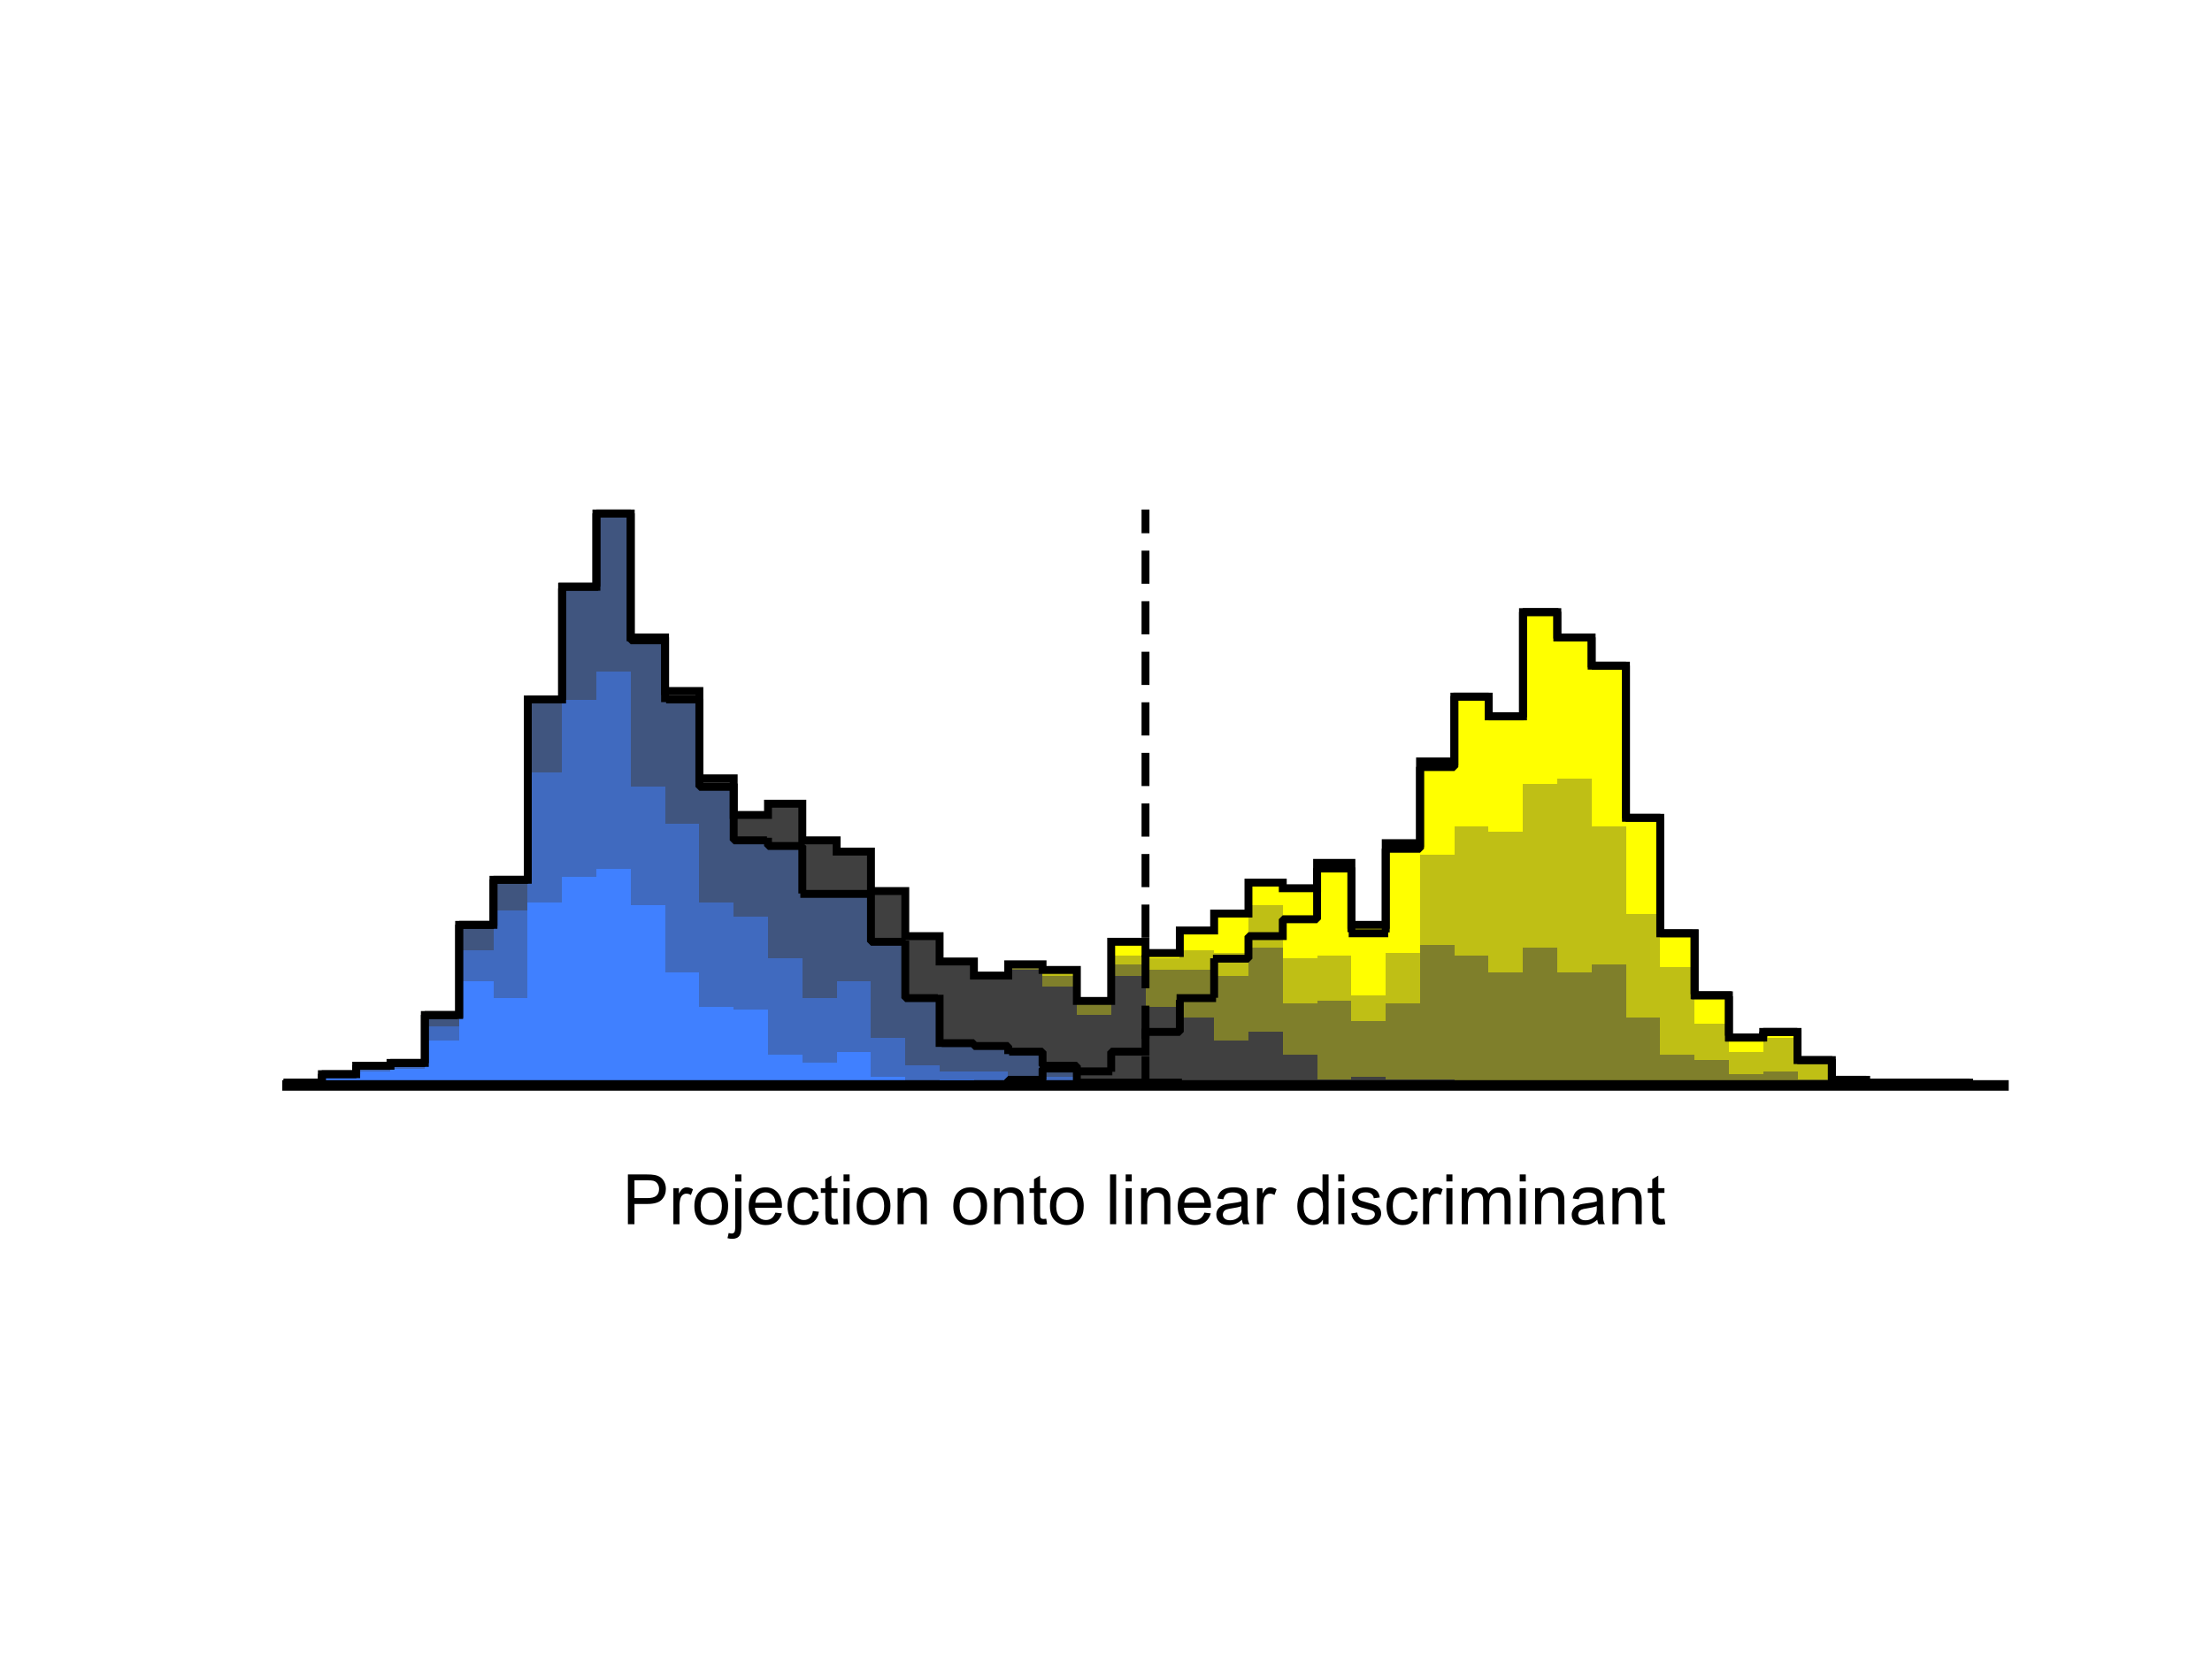 <?xml version="1.0"?>
<!DOCTYPE svg PUBLIC '-//W3C//DTD SVG 1.0//EN'
          'http://www.w3.org/TR/2001/REC-SVG-20010904/DTD/svg10.dtd'>
<svg xmlns:xlink="http://www.w3.org/1999/xlink" style="fill-opacity:1; color-rendering:auto; color-interpolation:auto; text-rendering:auto; stroke:black; stroke-linecap:square; stroke-miterlimit:10; shape-rendering:auto; stroke-opacity:1; fill:black; stroke-dasharray:none; font-weight:normal; stroke-width:1; font-family:'Dialog'; font-style:normal; stroke-linejoin:miter; font-size:12px; stroke-dashoffset:0; image-rendering:auto;" width="700" height="525" xmlns="http://www.w3.org/2000/svg"
><rect width="100%" height="100%" fill="#333333" stroke="none"/><!--Generated by the Batik Graphics2D SVG Generator--><defs id="genericDefs"
  /><g
  ><defs id="defs1"
    ><clipPath clipPathUnits="userSpaceOnUse" id="clipPath1"
      ><path d="M0 0 L700 0 L700 525 L0 525 L0 0 Z"
      /></clipPath
    ></defs
    ><g style="fill:white; stroke:white;"
    ><rect x="0" y="0" width="700" style="clip-path:url(#clipPath1); stroke:none;" height="525"
    /></g
    ><g style="fill:white; text-rendering:optimizeSpeed; color-rendering:optimizeSpeed; image-rendering:optimizeSpeed; shape-rendering:crispEdges; stroke:white; color-interpolation:sRGB;"
    ><rect x="0" width="700" height="525" y="0" style="stroke:none;"
      /><path d="M101.86 343.5 L101.86 342.608 L91 342.608 L91 343.5 ZM112.72 343.5 L112.72 339.933 L101.86 339.933 L101.86 343.5 ZM123.58 343.5 L123.58 337.259 L112.72 337.259 L112.72 343.5 ZM134.44 343.5 L134.44 336.367 L123.58 336.367 L123.58 343.5 ZM145.3 343.5 L145.3 321.209 L134.44 321.209 L134.44 343.5 ZM156.16 343.5 L156.16 292.677 L145.3 292.677 L145.3 343.5 ZM167.02 343.5 L167.02 278.411 L156.16 278.411 L156.16 343.5 ZM177.88 343.5 L177.88 221.347 L167.02 221.347 L167.02 343.5 ZM188.74 343.5 L188.74 185.682 L177.88 185.682 L177.88 343.5 ZM199.6 343.5 L199.6 162.5 L188.74 162.5 L188.74 343.5 ZM210.46 343.5 L210.46 201.732 L199.6 201.732 L199.6 343.5 ZM221.32 343.5 L221.32 218.672 L210.46 218.672 L210.46 343.5 ZM232.18 343.5 L232.18 246.313 L221.32 246.313 L221.32 343.5 ZM243.04 343.5 L243.04 257.904 L232.18 257.904 L232.18 343.5 ZM253.9 343.5 L253.9 254.337 L243.04 254.337 L243.04 343.5 ZM264.76 343.5 L264.76 265.929 L253.9 265.929 L253.9 343.5 ZM275.62 343.5 L275.62 269.495 L264.76 269.495 L264.76 343.5 ZM286.48 343.5 L286.48 281.978 L275.62 281.978 L275.62 343.5 ZM297.34 343.5 L297.34 296.244 L286.48 296.244 L286.48 343.5 ZM308.2 343.5 L308.2 304.269 L297.34 304.269 L297.34 343.5 ZM319.06 343.5 L319.06 308.727 L308.2 308.727 L308.2 343.5 ZM329.92 343.5 L329.92 305.16 L319.06 305.16 L319.06 343.5 ZM340.78 343.5 L340.78 306.943 L329.92 306.943 L329.92 343.5 ZM351.64 343.5 L351.64 316.751 L340.78 316.751 L340.78 343.5 ZM362.5 343.5 L362.5 298.027 L351.64 298.027 L351.64 343.5 ZM373.36 343.5 L373.36 301.594 L362.5 301.594 L362.5 343.5 ZM384.22 343.5 L384.22 294.461 L373.36 294.461 L373.36 343.5 ZM395.08 343.5 L395.08 289.111 L384.22 289.111 L384.22 343.5 ZM405.94 343.5 L405.94 279.303 L395.08 279.303 L395.08 343.5 ZM416.8 343.5 L416.8 281.086 L405.94 281.086 L405.94 343.5 ZM427.66 343.5 L427.66 273.062 L416.8 273.062 L416.8 343.5 ZM438.52 343.5 L438.52 292.677 L427.66 292.677 L427.66 343.5 ZM449.38 343.5 L449.38 266.82 L438.52 266.82 L438.52 343.5 ZM460.24 343.5 L460.24 240.963 L449.38 240.963 L449.38 343.5 ZM471.1 343.5 L471.1 220.456 L460.24 220.456 L460.24 343.5 ZM481.96 343.5 L481.96 226.697 L471.1 226.697 L471.1 343.5 ZM492.82 343.5 L492.82 193.707 L481.96 193.707 L481.96 343.5 ZM503.68 343.5 L503.68 201.732 L492.82 201.732 L492.82 343.5 ZM514.54 343.5 L514.54 210.648 L503.68 210.648 L503.68 343.5 ZM525.4 343.5 L525.4 258.796 L514.54 258.796 L514.54 343.5 ZM536.26 343.5 L536.26 295.352 L525.4 295.352 L525.4 343.5 ZM547.12 343.5 L547.12 314.968 L536.26 314.968 L536.26 343.5 ZM557.98 343.5 L557.98 328.342 L547.12 328.342 L547.12 343.5 ZM568.84 343.5 L568.84 326.559 L557.98 326.559 L557.98 343.5 ZM579.7 343.5 L579.7 335.475 L568.84 335.475 L568.84 343.5 ZM590.56 343.5 L590.56 341.717 L579.7 341.717 L579.7 343.5 ZM601.42 342.608 L590.56 342.608 L590.56 343.5 L601.42 343.5 L612.28 343.5 L623.14 343.5 L623.14 342.608 L612.28 342.608 Z" style="fill:yellow; stroke:none;"
      /><path d="M101.86 343.5 L101.86 342.608 L91 342.608 L91 343.5 ZM112.72 343.5 L112.72 339.933 L101.86 339.933 L101.86 343.5 ZM123.58 343.5 L123.58 337.259 L112.72 337.259 L112.72 343.5 ZM134.44 343.5 L134.44 336.367 L123.58 336.367 L123.58 343.5 ZM145.3 343.5 L145.3 321.209 L134.44 321.209 L134.44 343.5 ZM156.16 343.5 L156.16 292.677 L145.3 292.677 L145.3 343.5 ZM167.02 343.5 L167.02 278.411 L156.16 278.411 L156.16 343.5 ZM177.88 343.5 L177.88 221.347 L167.02 221.347 L167.02 343.5 ZM188.74 343.5 L188.74 185.682 L177.88 185.682 L177.88 343.5 ZM199.6 343.5 L199.6 162.5 L188.74 162.5 L188.74 343.5 ZM210.46 343.5 L210.46 201.732 L199.6 201.732 L199.6 343.5 ZM221.32 343.5 L221.32 218.672 L210.46 218.672 L210.46 343.5 ZM232.18 343.5 L232.18 246.313 L221.32 246.313 L221.32 343.5 ZM243.04 343.5 L243.04 257.904 L232.18 257.904 L232.18 343.5 ZM253.9 343.5 L253.9 254.337 L243.04 254.337 L243.04 343.5 ZM264.76 343.5 L264.76 265.929 L253.9 265.929 L253.9 343.5 ZM275.62 343.5 L275.62 269.495 L264.76 269.495 L264.76 343.5 ZM286.48 343.5 L286.48 281.978 L275.62 281.978 L275.62 343.5 ZM297.34 343.5 L297.34 296.244 L286.48 296.244 L286.48 343.5 ZM308.2 343.5 L308.2 304.269 L297.34 304.269 L297.34 343.5 ZM319.06 343.5 L319.06 308.727 L308.2 308.727 L308.2 343.5 ZM329.92 343.5 L329.92 305.16 L319.06 305.16 L319.06 343.5 ZM340.78 343.5 L340.78 307.835 L329.92 307.835 L329.92 343.5 ZM351.64 343.5 L351.64 316.751 L340.78 316.751 L340.78 343.5 ZM362.5 343.5 L362.5 302.485 L351.64 302.485 L351.64 343.5 ZM373.36 343.5 L373.36 303.377 L362.5 303.377 L362.5 343.5 ZM384.22 343.5 L384.22 300.702 L373.36 300.702 L373.36 343.5 ZM395.08 343.5 L395.08 301.594 L384.22 301.594 L384.22 343.5 ZM405.94 343.5 L405.94 286.436 L395.08 286.436 L395.08 343.5 ZM416.8 343.5 L416.8 303.377 L405.94 303.377 L405.94 343.5 ZM427.66 343.5 L427.66 302.485 L416.8 302.485 L416.8 343.5 ZM438.52 343.5 L438.52 314.968 L427.66 314.968 L427.66 343.5 ZM449.38 343.5 L449.38 301.594 L438.52 301.594 L438.52 343.5 ZM460.24 343.5 L460.24 270.387 L449.38 270.387 L449.38 343.5 ZM471.1 343.5 L471.1 261.47 L460.24 261.47 L460.24 343.5 ZM481.96 343.5 L481.96 263.254 L471.1 263.254 L471.1 343.5 ZM492.82 343.5 L492.82 248.096 L481.96 248.096 L481.96 343.5 ZM503.68 343.5 L503.68 246.313 L492.82 246.313 L492.82 343.5 ZM514.54 343.5 L514.54 261.47 L503.68 261.47 L503.68 343.5 ZM525.4 343.5 L525.4 289.111 L514.54 289.111 L514.54 343.5 ZM536.26 343.5 L536.26 306.052 L525.4 306.052 L525.4 343.5 ZM547.12 343.5 L547.12 323.884 L536.26 323.884 L536.26 343.5 ZM557.98 343.5 L557.98 332.8 L547.12 332.8 L547.12 343.5 ZM568.84 343.5 L568.84 328.342 L557.98 328.342 L557.98 343.5 ZM579.7 343.5 L579.7 336.367 L568.84 336.367 L568.84 343.5 ZM590.56 343.5 L590.56 341.717 L579.7 341.717 L579.7 343.5 ZM601.42 342.608 L590.56 342.608 L590.56 343.5 L601.42 343.5 L612.28 343.5 L612.28 342.608 Z" style="fill:rgb(191,191,21); stroke:none;"
      /><path d="M101.86 343.5 L101.86 342.608 L91 342.608 L91 343.5 ZM112.72 343.5 L112.72 339.933 L101.86 339.933 L101.86 343.5 ZM123.58 343.5 L123.58 337.259 L112.72 337.259 L112.72 343.5 ZM134.44 343.5 L134.44 336.367 L123.58 336.367 L123.58 343.5 ZM145.3 343.5 L145.3 321.209 L134.44 321.209 L134.44 343.5 ZM156.16 343.5 L156.16 292.677 L145.3 292.677 L145.3 343.5 ZM167.02 343.5 L167.02 278.411 L156.16 278.411 L156.16 343.5 ZM177.88 343.5 L177.88 221.347 L167.02 221.347 L167.02 343.5 ZM188.74 343.5 L188.74 185.682 L177.88 185.682 L177.88 343.5 ZM199.6 343.5 L199.6 162.5 L188.74 162.5 L188.74 343.5 ZM210.46 343.5 L210.46 201.732 L199.6 201.732 L199.6 343.5 ZM221.32 343.5 L221.32 218.672 L210.46 218.672 L210.46 343.5 ZM232.18 343.5 L232.18 246.313 L221.32 246.313 L221.32 343.5 ZM243.04 343.5 L243.04 257.904 L232.18 257.904 L232.18 343.5 ZM253.9 343.5 L253.9 254.337 L243.04 254.337 L243.04 343.5 ZM264.76 343.5 L264.76 265.929 L253.9 265.929 L253.9 343.5 ZM275.62 343.5 L275.62 269.495 L264.76 269.495 L264.76 343.5 ZM286.48 343.5 L286.48 281.978 L275.62 281.978 L275.62 343.5 ZM297.34 343.5 L297.34 296.244 L286.48 296.244 L286.48 343.5 ZM308.2 343.5 L308.2 304.269 L297.34 304.269 L297.34 343.5 ZM319.06 343.5 L319.06 308.727 L308.2 308.727 L308.2 343.5 ZM329.92 343.5 L329.92 305.16 L319.06 305.16 L319.06 343.5 ZM340.78 343.5 L340.78 308.727 L329.92 308.727 L329.92 343.5 ZM351.64 343.5 L351.64 317.643 L340.78 317.643 L340.78 343.5 ZM362.5 343.5 L362.5 305.16 L351.64 305.16 L351.64 343.5 ZM373.36 306.943 L362.5 306.943 L362.5 343.5 L373.36 343.5 L384.22 343.5 L384.22 306.943 ZM395.08 343.5 L395.08 308.727 L384.22 308.727 L384.22 343.5 ZM405.94 343.5 L405.94 299.81 L395.08 299.81 L395.08 343.5 ZM416.8 343.5 L416.8 317.643 L405.94 317.643 L405.94 343.5 ZM427.66 343.5 L427.66 316.751 L416.8 316.751 L416.8 343.5 ZM438.52 343.5 L438.52 322.993 L427.66 322.993 L427.66 343.5 ZM449.38 343.5 L449.38 317.643 L438.52 317.643 L438.52 343.5 ZM460.24 343.5 L460.24 298.919 L449.38 298.919 L449.38 343.5 ZM471.1 343.5 L471.1 302.485 L460.24 302.485 L460.24 343.5 ZM481.96 343.5 L481.96 307.835 L471.1 307.835 L471.1 343.5 ZM492.82 343.5 L492.82 299.81 L481.96 299.81 L481.96 343.5 ZM503.68 343.5 L503.68 307.835 L492.82 307.835 L492.82 343.5 ZM514.54 343.5 L514.54 305.16 L503.68 305.16 L503.68 343.5 ZM525.4 343.5 L525.4 322.101 L514.54 322.101 L514.54 343.5 ZM536.26 343.5 L536.26 333.692 L525.4 333.692 L525.4 343.5 ZM547.12 343.5 L547.12 335.475 L536.26 335.475 L536.26 343.5 ZM557.98 343.5 L557.98 339.933 L547.12 339.933 L547.12 343.5 ZM568.84 343.5 L568.84 339.042 L557.98 339.042 L557.98 343.5 ZM579.7 343.5 L579.7 341.717 L568.84 341.717 L568.84 343.5 ZM601.42 343.5 L601.42 342.608 L590.56 342.608 L590.56 343.5 Z" style="fill:rgb(127,127,43); stroke:none;"
      /><path d="M101.86 343.5 L101.86 342.608 L91 342.608 L91 343.5 ZM112.72 343.5 L112.72 339.933 L101.86 339.933 L101.86 343.5 ZM123.58 343.5 L123.58 337.259 L112.72 337.259 L112.72 343.5 ZM134.44 343.5 L134.44 336.367 L123.58 336.367 L123.58 343.5 ZM145.3 343.5 L145.3 321.209 L134.44 321.209 L134.44 343.5 ZM156.16 343.5 L156.16 292.677 L145.3 292.677 L145.3 343.5 ZM167.02 343.5 L167.02 278.411 L156.16 278.411 L156.16 343.5 ZM177.88 343.5 L177.88 221.347 L167.02 221.347 L167.02 343.5 ZM188.74 343.5 L188.74 185.682 L177.88 185.682 L177.88 343.5 ZM199.6 343.5 L199.6 162.5 L188.74 162.5 L188.74 343.5 ZM210.46 343.5 L210.46 201.732 L199.6 201.732 L199.6 343.5 ZM221.32 343.5 L221.32 218.672 L210.46 218.672 L210.46 343.5 ZM232.18 343.5 L232.18 246.313 L221.32 246.313 L221.32 343.5 ZM243.04 343.5 L243.04 257.904 L232.18 257.904 L232.18 343.5 ZM253.9 343.5 L253.9 254.337 L243.04 254.337 L243.04 343.5 ZM264.76 343.5 L264.76 265.929 L253.9 265.929 L253.9 343.5 ZM275.62 343.5 L275.62 269.495 L264.76 269.495 L264.76 343.5 ZM286.48 343.5 L286.48 281.978 L275.62 281.978 L275.62 343.5 ZM297.34 343.5 L297.34 296.244 L286.48 296.244 L286.48 343.5 ZM308.2 343.5 L308.2 304.269 L297.34 304.269 L297.34 343.5 ZM319.06 343.5 L319.06 308.727 L308.2 308.727 L308.2 343.5 ZM329.92 343.5 L329.92 306.943 L319.06 306.943 L319.06 343.5 ZM340.78 343.5 L340.78 312.293 L329.92 312.293 L329.92 343.5 ZM351.64 343.5 L351.64 321.209 L340.78 321.209 L340.78 343.5 ZM362.5 343.5 L362.5 308.727 L351.64 308.727 L351.64 343.5 ZM373.36 343.5 L373.36 318.534 L362.5 318.534 L362.5 343.5 ZM384.22 343.5 L384.22 322.101 L373.36 322.101 L373.36 343.5 ZM395.08 343.5 L395.08 329.234 L384.22 329.234 L384.22 343.5 ZM405.94 343.5 L405.94 326.559 L395.08 326.559 L395.08 343.5 ZM416.8 343.5 L416.8 333.692 L405.94 333.692 L405.94 343.5 ZM427.66 343.5 L427.66 341.717 L416.8 341.717 L416.8 343.5 ZM438.52 343.5 L438.52 340.825 L427.66 340.825 L427.66 343.5 ZM449.38 341.717 L438.52 341.717 L438.52 343.5 L449.38 343.5 L460.24 343.5 L460.24 341.717 Z" style="fill:rgb(64,64,64); stroke:none;"
      /><path d="M101.86 343.5 L101.86 342.608 L91 342.608 L91 343.5 ZM112.72 343.5 L112.72 339.933 L101.86 339.933 L101.86 343.5 ZM123.58 343.5 L123.58 337.259 L112.72 337.259 L112.72 343.5 ZM134.44 343.5 L134.44 336.367 L123.58 336.367 L123.58 343.5 ZM145.3 343.5 L145.3 321.209 L134.44 321.209 L134.44 343.5 ZM156.16 343.5 L156.16 292.677 L145.3 292.677 L145.3 343.5 ZM167.02 343.5 L167.02 278.411 L156.16 278.411 L156.16 343.5 ZM177.88 343.5 L177.88 221.347 L167.02 221.347 L167.02 343.5 ZM188.74 343.5 L188.74 185.682 L177.88 185.682 L177.88 343.5 ZM199.6 343.5 L199.6 162.5 L188.74 162.5 L188.74 343.5 ZM210.46 343.5 L210.46 202.623 L199.6 202.623 L199.6 343.5 ZM221.32 343.5 L221.32 221.347 L210.46 221.347 L210.46 343.5 ZM232.18 343.5 L232.18 248.988 L221.32 248.988 L221.32 343.5 ZM243.04 343.5 L243.04 265.929 L232.18 265.929 L232.18 343.5 ZM253.9 343.5 L253.9 267.712 L243.04 267.712 L243.04 343.5 ZM264.76 282.869 L253.9 282.869 L253.9 343.5 L264.76 343.5 L275.62 343.5 L275.62 282.869 ZM286.48 343.5 L286.48 298.027 L275.62 298.027 L275.62 343.5 ZM297.34 343.5 L297.34 315.86 L286.48 315.86 L286.48 343.5 ZM308.2 343.5 L308.2 330.126 L297.34 330.126 L297.34 343.5 ZM319.06 343.5 L319.06 331.017 L308.2 331.017 L308.2 343.5 ZM329.92 343.5 L329.92 332.8 L319.06 332.8 L319.06 343.5 ZM340.78 343.5 L340.78 337.259 L329.92 337.259 L329.92 343.5 ZM351.64 342.608 L340.78 342.608 L340.78 343.5 L351.64 343.5 L362.5 343.5 L373.36 343.5 L373.36 342.608 L362.5 342.608 Z" style="fill:rgb(64,85,127); stroke:none;"
      /><path d="M101.86 343.5 L101.86 342.608 L91 342.608 L91 343.5 ZM112.72 343.5 L112.72 339.933 L101.86 339.933 L101.86 343.5 ZM123.58 337.259 L112.72 337.259 L112.72 343.5 L123.58 343.5 L134.44 343.5 L134.44 337.259 ZM145.3 343.5 L145.3 324.776 L134.44 324.776 L134.44 343.5 ZM156.16 343.5 L156.16 300.702 L145.3 300.702 L145.3 343.5 ZM167.02 343.5 L167.02 288.219 L156.16 288.219 L156.16 343.5 ZM177.88 343.5 L177.88 244.53 L167.02 244.53 L167.02 343.5 ZM188.74 343.5 L188.74 221.347 L177.88 221.347 L177.88 343.5 ZM199.6 343.5 L199.6 212.431 L188.74 212.431 L188.74 343.5 ZM210.46 343.5 L210.46 248.988 L199.6 248.988 L199.6 343.5 ZM221.32 343.5 L221.32 260.579 L210.46 260.579 L210.46 343.5 ZM232.18 343.5 L232.18 285.544 L221.32 285.544 L221.32 343.5 ZM243.04 343.5 L243.04 290.002 L232.18 290.002 L232.18 343.5 ZM253.9 343.5 L253.9 303.377 L243.04 303.377 L243.04 343.5 ZM264.76 343.5 L264.76 315.86 L253.9 315.86 L253.9 343.5 ZM275.62 343.5 L275.62 310.51 L264.76 310.51 L264.76 343.5 ZM286.48 343.5 L286.48 328.342 L275.62 328.342 L275.62 343.5 ZM297.34 343.5 L297.34 337.259 L286.48 337.259 L286.48 343.5 ZM308.2 339.042 L297.34 339.042 L297.34 343.5 L308.2 343.5 L319.06 343.5 L319.06 339.042 ZM329.92 343.5 L329.92 341.717 L319.06 341.717 L319.06 343.5 ZM340.78 343.5 L340.78 340.825 L329.92 340.825 L329.92 343.5 ZM351.64 343.5 L351.64 342.608 L340.78 342.608 L340.78 343.5 Z" style="fill:rgb(64,106,191); stroke:none;"
      /><path d="M101.86 343.5 L101.86 342.608 L91 342.608 L91 343.5 ZM112.72 343.5 L112.72 340.825 L101.86 340.825 L101.86 343.5 ZM123.58 343.5 L123.58 339.042 L112.72 339.042 L112.72 343.5 ZM134.44 343.5 L134.44 338.15 L123.58 338.15 L123.58 343.5 ZM145.3 343.5 L145.3 329.234 L134.44 329.234 L134.44 343.5 ZM156.16 343.5 L156.16 310.51 L145.3 310.51 L145.3 343.5 ZM167.02 343.5 L167.02 315.86 L156.16 315.86 L156.16 343.5 ZM177.88 343.5 L177.88 285.544 L167.02 285.544 L167.02 343.5 ZM188.74 343.5 L188.74 277.52 L177.88 277.52 L177.88 343.5 ZM199.6 343.5 L199.6 274.845 L188.74 274.845 L188.74 343.5 ZM210.46 343.5 L210.46 286.436 L199.6 286.436 L199.6 343.5 ZM221.32 343.5 L221.32 307.835 L210.46 307.835 L210.46 343.5 ZM232.18 343.5 L232.18 318.534 L221.32 318.534 L221.32 343.5 ZM243.04 343.5 L243.04 319.426 L232.18 319.426 L232.18 343.5 ZM253.9 343.5 L253.9 333.692 L243.04 333.692 L243.04 343.5 ZM264.76 343.5 L264.76 336.367 L253.9 336.367 L253.9 343.5 ZM275.62 343.5 L275.62 332.8 L264.76 332.8 L264.76 343.5 ZM286.48 343.5 L286.48 340.825 L275.62 340.825 L275.62 343.5 ZM308.2 343.5 L308.2 341.717 L297.34 341.717 L297.34 343.5 Z" style="fill:rgb(64,128,255); stroke:none;"
    /></g
    ><g style="text-rendering:geometricPrecision; stroke-width:2.5; color-interpolation:linearRGB; color-rendering:optimizeQuality; stroke-linecap:butt; image-rendering:optimizeQuality;"
    ><path d="M91 342.608 L101.86 342.608 L101.86 339.933 L112.72 339.933 L112.72 337.259 L123.58 337.259 L123.58 336.367 L134.44 336.367 L134.44 321.209 L145.3 321.209 L145.3 292.677 L156.16 292.677 L156.16 278.411 L167.02 278.411 L167.02 221.347 L177.88 221.347 L177.88 185.682 L188.74 185.682 L188.74 162.5 L199.6 162.5 L199.6 201.732 L210.46 201.732 L210.46 218.672 L221.32 218.672 L221.32 246.313 L232.18 246.313 L232.18 257.904 L243.04 257.904 L243.04 254.337 L253.9 254.337 L253.9 265.929 L264.76 265.929 L264.76 269.495 L275.62 269.495 L275.62 281.978 L286.48 281.978 L286.48 296.244 L297.34 296.244 L297.34 304.269 L308.2 304.269 L308.2 308.727 L319.06 308.727 L319.06 305.16 L329.92 305.16 L329.92 306.943 L340.78 306.943 L340.78 316.751 L351.64 316.751 L351.64 298.027 L362.5 298.027 L362.5 301.594 L373.36 301.594 L373.36 294.461 L384.22 294.461 L384.22 289.111 L395.08 289.111 L395.08 279.303 L405.94 279.303 L405.94 281.086 L416.8 281.086 L416.8 273.062 L427.66 273.062 L427.66 292.677 L438.52 292.677 L438.52 266.82 L449.38 266.82 L449.38 240.963 L460.24 240.963 L460.24 220.456 L471.1 220.456 L471.1 226.697 L481.96 226.697 L481.96 193.707 L492.82 193.707 L492.82 201.732 L503.68 201.732 L503.68 210.648 L514.54 210.648 L514.54 258.796 L525.4 258.796 L525.4 295.352 L536.26 295.352 L536.26 314.968 L547.12 314.968 L547.12 328.342 L557.98 328.342 L557.98 326.559 L568.84 326.559 L568.84 335.475 L579.7 335.475 L579.7 341.717 L590.56 341.717 L590.56 342.608 L601.42 342.608 L601.42 342.608 L612.28 342.608 L612.28 342.608 L623.14 342.608 L623.14 343.5 L634 343.5 L634 343.5" style="fill:none; fill-rule:evenodd;"
      /><path style="fill:none; stroke-miterlimit:1; stroke-dasharray:2,2; fill-rule:evenodd; stroke-linejoin:bevel;" d="M91 342.608 L101.86 342.608 L101.86 339.933 L112.72 339.933 L112.72 337.259 L123.58 337.259 L123.58 336.367 L134.44 336.367 L134.44 321.209 L145.3 321.209 L145.3 292.677 L156.16 292.677 L156.16 278.411 L167.02 278.411 L167.02 221.347 L177.88 221.347 L177.88 185.682 L188.74 185.682 L188.74 162.5 L199.6 162.5 L199.6 202.623 L210.46 202.623 L210.46 221.347 L221.32 221.347 L221.32 248.988 L232.18 248.988 L232.18 265.929 L243.04 265.929 L243.04 267.712 L253.9 267.712 L253.9 282.869 L264.76 282.869 L264.76 282.869 L275.62 282.869 L275.62 298.027 L286.48 298.027 L286.48 315.86 L297.34 315.86 L297.34 330.126 L308.2 330.126 L308.2 331.017 L319.06 331.017 L319.06 332.8 L329.92 332.8 L329.92 337.259 L340.78 337.259 L340.78 342.608 L351.64 342.608 L351.64 342.608 L362.5 342.608 L362.5 342.608 L373.36 342.608 L373.36 343.5 L384.22 343.5 L384.22 343.5 L395.08 343.5 L395.08 343.5 L405.94 343.5 L405.94 343.5 L416.8 343.5 L416.8 343.5 L427.66 343.5 L427.66 343.5 L438.52 343.5 L438.52 343.5 L449.38 343.5 L449.38 343.5 L460.24 343.5 L460.24 343.5 L471.1 343.5 L471.1 343.5 L481.96 343.5 L481.96 343.5 L492.82 343.5 L492.82 343.5 L503.68 343.5 L503.68 343.5 L514.54 343.5 L514.54 343.5 L525.4 343.5 L525.4 343.5 L536.26 343.5 L536.26 343.5 L547.12 343.5 L547.12 343.5 L557.98 343.5 L557.98 343.5 L568.84 343.5 L568.84 343.5 L579.7 343.5 L579.7 343.5 L590.56 343.5 L590.56 343.5 L601.42 343.5 L601.42 343.5 L612.28 343.5 L612.28 343.5 L623.14 343.5 L623.14 343.5 L634 343.5 L634 343.5"
      /><path style="fill:none; stroke-miterlimit:1; stroke-dasharray:2,2; fill-rule:evenodd; stroke-linejoin:bevel;" d="M91 343.5 L101.86 343.5 L101.86 343.5 L112.72 343.5 L112.72 343.5 L123.58 343.5 L123.58 343.5 L134.44 343.5 L134.44 343.5 L145.3 343.5 L145.3 343.5 L156.16 343.5 L156.16 343.5 L167.02 343.5 L167.02 343.5 L177.88 343.5 L177.88 343.5 L188.74 343.5 L188.74 343.5 L199.6 343.5 L199.6 343.5 L210.46 343.5 L210.46 343.5 L221.32 343.5 L221.32 343.5 L232.18 343.5 L232.18 343.5 L243.04 343.5 L243.04 343.5 L253.9 343.5 L253.9 343.5 L264.76 343.5 L264.76 343.5 L275.62 343.5 L275.62 343.5 L286.48 343.5 L286.48 343.5 L297.34 343.5 L297.34 343.5 L308.2 343.5 L308.2 343.5 L319.06 343.5 L319.06 341.717 L329.92 341.717 L329.92 338.15 L340.78 338.15 L340.78 339.042 L351.64 339.042 L351.64 332.8 L362.5 332.8 L362.5 326.559 L373.36 326.559 L373.36 315.86 L384.22 315.86 L384.22 303.377 L395.08 303.377 L395.08 296.244 L405.94 296.244 L405.94 290.894 L416.8 290.894 L416.8 274.845 L427.66 274.845 L427.66 295.352 L438.52 295.352 L438.52 268.603 L449.38 268.603 L449.38 242.746 L460.24 242.746 L460.24 220.456 L471.1 220.456 L471.1 226.697 L481.96 226.697 L481.96 193.707 L492.82 193.707 L492.82 201.732 L503.68 201.732 L503.68 210.648 L514.54 210.648 L514.54 258.796 L525.4 258.796 L525.4 295.352 L536.26 295.352 L536.26 314.968 L547.12 314.968 L547.12 328.342 L557.98 328.342 L557.98 326.559 L568.84 326.559 L568.84 335.475 L579.7 335.475 L579.7 341.717 L590.56 341.717 L590.56 342.608 L601.42 342.608 L601.42 342.608 L612.28 342.608 L612.28 342.608 L623.14 342.608 L623.14 343.5 L634 343.5 L634 343.5"
      /><line x1="362.5" x2="362.5" y1="343.5" style="fill:none; stroke-linejoin:bevel; stroke-dasharray:8,8; stroke-miterlimit:1;" y2="162.5"
      /><line x1="91" x2="634" y1="343.5" style="stroke-linecap:square; fill:none; stroke-linejoin:round; stroke-width:3.333;" y2="343.5"
    /></g
    ><g transform="translate(362.5,364.408)" style="font-size:22px; text-rendering:geometricPrecision; color-rendering:optimizeQuality; image-rendering:optimizeQuality; font-family:'SansSerif'; color-interpolation:linearRGB;"
    ><path style="stroke:none;" d="M-163.797 23 L-163.797 7.25 L-157.859 7.25 Q-156.297 7.25 -155.469 7.406 Q-154.312 7.594 -153.523 8.141 Q-152.734 8.688 -152.258 9.664 Q-151.781 10.641 -151.781 11.812 Q-151.781 13.812 -153.062 15.203 Q-154.344 16.594 -157.672 16.594 L-161.719 16.594 L-161.719 23 L-163.797 23 ZM-161.719 14.734 L-157.641 14.734 Q-155.625 14.734 -154.781 13.984 Q-153.938 13.234 -153.938 11.875 Q-153.938 10.875 -154.43 10.172 Q-154.922 9.469 -155.75 9.25 Q-156.266 9.109 -157.688 9.109 L-161.719 9.109 L-161.719 14.734 ZM-149.404 23 L-149.404 11.594 L-147.654 11.594 L-147.654 13.328 Q-146.998 12.109 -146.428 11.719 Q-145.857 11.328 -145.185 11.328 Q-144.201 11.328 -143.201 11.953 L-143.857 13.75 Q-144.576 13.328 -145.279 13.328 Q-145.92 13.328 -146.42 13.711 Q-146.92 14.094 -147.139 14.766 Q-147.467 15.797 -147.467 17.031 L-147.467 23 L-149.404 23 ZM-142.766 17.297 Q-142.766 14.125 -141 12.594 Q-139.531 11.328 -137.422 11.328 Q-135.062 11.328 -133.57 12.875 Q-132.078 14.422 -132.078 17.141 Q-132.078 19.344 -132.742 20.602 Q-133.406 21.859 -134.664 22.562 Q-135.922 23.266 -137.422 23.266 Q-139.812 23.266 -141.289 21.727 Q-142.766 20.188 -142.766 17.297 ZM-140.781 17.297 Q-140.781 19.484 -139.828 20.578 Q-138.875 21.672 -137.422 21.672 Q-135.984 21.672 -135.023 20.57 Q-134.062 19.469 -134.062 17.234 Q-134.062 15.109 -135.023 14.023 Q-135.984 12.938 -137.422 12.938 Q-138.875 12.938 -139.828 14.023 Q-140.781 15.109 -140.781 17.297 ZM-129.827 9.5 L-129.827 7.25 L-127.89 7.25 L-127.89 9.5 L-129.827 9.5 ZM-132.28 27.422 L-131.905 25.781 Q-131.327 25.938 -130.999 25.938 Q-130.405 25.938 -130.116 25.547 Q-129.827 25.156 -129.827 23.578 L-129.827 11.594 L-127.89 11.594 L-127.89 23.625 Q-127.89 25.734 -128.436 26.562 Q-129.14 27.625 -130.765 27.625 Q-131.546 27.625 -132.28 27.422 ZM-117.111 19.328 L-115.111 19.578 Q-115.596 21.328 -116.869 22.297 Q-118.143 23.266 -120.143 23.266 Q-122.643 23.266 -124.103 21.719 Q-125.564 20.172 -125.564 17.391 Q-125.564 14.516 -124.088 12.922 Q-122.611 11.328 -120.236 11.328 Q-117.955 11.328 -116.502 12.891 Q-115.049 14.453 -115.049 17.281 Q-115.049 17.453 -115.064 17.797 L-123.58 17.797 Q-123.471 19.672 -122.51 20.672 Q-121.549 21.672 -120.127 21.672 Q-119.064 21.672 -118.314 21.109 Q-117.564 20.547 -117.111 19.328 ZM-123.471 16.203 L-117.096 16.203 Q-117.221 14.766 -117.83 14.047 Q-118.752 12.922 -120.221 12.922 Q-121.549 12.922 -122.455 13.812 Q-123.361 14.703 -123.471 16.203 ZM-105.251 18.828 L-103.345 19.062 Q-103.657 21.031 -104.939 22.148 Q-106.22 23.266 -108.095 23.266 Q-110.439 23.266 -111.86 21.734 Q-113.282 20.203 -113.282 17.344 Q-113.282 15.484 -112.673 14.102 Q-112.064 12.719 -110.806 12.023 Q-109.548 11.328 -108.079 11.328 Q-106.22 11.328 -105.04 12.273 Q-103.86 13.219 -103.532 14.938 L-105.407 15.234 Q-105.673 14.078 -106.36 13.5 Q-107.048 12.922 -108.001 12.922 Q-109.47 12.922 -110.384 13.969 Q-111.298 15.016 -111.298 17.281 Q-111.298 19.578 -110.415 20.625 Q-109.532 21.672 -108.11 21.672 Q-106.97 21.672 -106.212 20.969 Q-105.454 20.266 -105.251 18.828 ZM-97.47 21.266 L-97.189 22.984 Q-98.001 23.156 -98.657 23.156 Q-99.704 23.156 -100.282 22.82 Q-100.86 22.484 -101.095 21.945 Q-101.329 21.406 -101.329 19.656 L-101.329 13.094 L-102.751 13.094 L-102.751 11.594 L-101.329 11.594 L-101.329 8.766 L-99.407 7.609 L-99.407 11.594 L-97.47 11.594 L-97.47 13.094 L-99.407 13.094 L-99.407 19.766 Q-99.407 20.594 -99.306 20.828 Q-99.204 21.062 -98.978 21.203 Q-98.751 21.344 -98.314 21.344 Q-98.001 21.344 -97.47 21.266 ZM-95.561 9.469 L-95.561 7.25 L-93.639 7.25 L-93.639 9.469 L-95.561 9.469 ZM-95.561 23 L-95.561 11.594 L-93.639 11.594 L-93.639 23 L-95.561 23 ZM-91.407 17.297 Q-91.407 14.125 -89.642 12.594 Q-88.173 11.328 -86.064 11.328 Q-83.704 11.328 -82.212 12.875 Q-80.72 14.422 -80.72 17.141 Q-80.72 19.344 -81.384 20.602 Q-82.048 21.859 -83.306 22.562 Q-84.564 23.266 -86.064 23.266 Q-88.454 23.266 -89.931 21.727 Q-91.407 20.188 -91.407 17.297 ZM-89.423 17.297 Q-89.423 19.484 -88.47 20.578 Q-87.517 21.672 -86.064 21.672 Q-84.626 21.672 -83.665 20.57 Q-82.704 19.469 -82.704 17.234 Q-82.704 15.109 -83.665 14.023 Q-84.626 12.938 -86.064 12.938 Q-87.517 12.938 -88.47 14.023 Q-89.423 15.109 -89.423 17.297 ZM-78.453 23 L-78.453 11.594 L-76.719 11.594 L-76.719 13.219 Q-75.453 11.328 -73.078 11.328 Q-72.047 11.328 -71.188 11.703 Q-70.328 12.078 -69.898 12.68 Q-69.469 13.281 -69.297 14.109 Q-69.188 14.641 -69.188 15.984 L-69.188 23 L-71.125 23 L-71.125 16.062 Q-71.125 14.875 -71.344 14.289 Q-71.562 13.703 -72.141 13.359 Q-72.719 13.016 -73.5 13.016 Q-74.734 13.016 -75.625 13.797 Q-76.516 14.578 -76.516 16.766 L-76.516 23 L-78.453 23 ZM-60.824 17.297 Q-60.824 14.125 -59.059 12.594 Q-57.59 11.328 -55.48 11.328 Q-53.121 11.328 -51.629 12.875 Q-50.137 14.422 -50.137 17.141 Q-50.137 19.344 -50.801 20.602 Q-51.465 21.859 -52.723 22.562 Q-53.98 23.266 -55.48 23.266 Q-57.871 23.266 -59.348 21.727 Q-60.824 20.188 -60.824 17.297 ZM-58.84 17.297 Q-58.84 19.484 -57.887 20.578 Q-56.934 21.672 -55.48 21.672 Q-54.043 21.672 -53.082 20.57 Q-52.121 19.469 -52.121 17.234 Q-52.121 15.109 -53.082 14.023 Q-54.043 12.938 -55.48 12.938 Q-56.934 12.938 -57.887 14.023 Q-58.84 15.109 -58.84 17.297 ZM-47.87 23 L-47.87 11.594 L-46.136 11.594 L-46.136 13.219 Q-44.87 11.328 -42.495 11.328 Q-41.464 11.328 -40.605 11.703 Q-39.745 12.078 -39.315 12.68 Q-38.886 13.281 -38.714 14.109 Q-38.605 14.641 -38.605 15.984 L-38.605 23 L-40.542 23 L-40.542 16.062 Q-40.542 14.875 -40.761 14.289 Q-40.98 13.703 -41.558 13.359 Q-42.136 13.016 -42.917 13.016 Q-44.151 13.016 -45.042 13.797 Q-45.933 14.578 -45.933 16.766 L-45.933 23 L-47.87 23 ZM-31.416 21.266 L-31.135 22.984 Q-31.947 23.156 -32.603 23.156 Q-33.65 23.156 -34.228 22.82 Q-34.807 22.484 -35.041 21.945 Q-35.275 21.406 -35.275 19.656 L-35.275 13.094 L-36.697 13.094 L-36.697 11.594 L-35.275 11.594 L-35.275 8.766 L-33.353 7.609 L-33.353 11.594 L-31.416 11.594 L-31.416 13.094 L-33.353 13.094 L-33.353 19.766 Q-33.353 20.594 -33.252 20.828 Q-33.15 21.062 -32.924 21.203 Q-32.697 21.344 -32.26 21.344 Q-31.947 21.344 -31.416 21.266 ZM-30.241 17.297 Q-30.241 14.125 -28.476 12.594 Q-27.007 11.328 -24.898 11.328 Q-22.538 11.328 -21.046 12.875 Q-19.554 14.422 -19.554 17.141 Q-19.554 19.344 -20.218 20.602 Q-20.882 21.859 -22.14 22.562 Q-23.398 23.266 -24.898 23.266 Q-27.288 23.266 -28.765 21.727 Q-30.241 20.188 -30.241 17.297 ZM-28.257 17.297 Q-28.257 19.484 -27.304 20.578 Q-26.351 21.672 -24.898 21.672 Q-23.46 21.672 -22.499 20.57 Q-21.538 19.469 -21.538 17.234 Q-21.538 15.109 -22.499 14.023 Q-23.46 12.938 -24.898 12.938 Q-26.351 12.938 -27.304 14.023 Q-28.257 15.109 -28.257 17.297 ZM-11.222 23 L-11.222 7.25 L-9.284 7.25 L-9.284 23 L-11.222 23 ZM-6.271 9.469 L-6.271 7.25 L-4.35 7.25 L-4.35 9.469 L-6.271 9.469 ZM-6.271 23 L-6.271 11.594 L-4.35 11.594 L-4.35 23 L-6.271 23 ZM-1.399 23 L-1.399 11.594 L0.335 11.594 L0.335 13.219 Q1.601 11.328 3.976 11.328 Q5.007 11.328 5.866 11.703 Q6.726 12.078 7.155 12.68 Q7.585 13.281 7.757 14.109 Q7.866 14.641 7.866 15.984 L7.866 23 L5.929 23 L5.929 16.062 Q5.929 14.875 5.71 14.289 Q5.491 13.703 4.913 13.359 Q4.335 13.016 3.554 13.016 Q2.319 13.016 1.429 13.797 Q0.538 14.578 0.538 16.766 L0.538 23 L-1.399 23 ZM18.648 19.328 L20.648 19.578 Q20.164 21.328 18.891 22.297 Q17.617 23.266 15.617 23.266 Q13.117 23.266 11.656 21.719 Q10.195 20.172 10.195 17.391 Q10.195 14.516 11.672 12.922 Q13.148 11.328 15.523 11.328 Q17.805 11.328 19.258 12.891 Q20.711 14.453 20.711 17.281 Q20.711 17.453 20.695 17.797 L12.18 17.797 Q12.289 19.672 13.25 20.672 Q14.211 21.672 15.633 21.672 Q16.695 21.672 17.445 21.109 Q18.195 20.547 18.648 19.328 ZM12.289 16.203 L18.664 16.203 Q18.539 14.766 17.93 14.047 Q17.008 12.922 15.539 12.922 Q14.211 12.922 13.305 13.812 Q12.398 14.703 12.289 16.203 ZM30.509 21.594 Q29.446 22.5 28.446 22.883 Q27.446 23.266 26.306 23.266 Q24.431 23.266 23.423 22.344 Q22.415 21.422 22.415 19.984 Q22.415 19.156 22.798 18.461 Q23.181 17.766 23.798 17.352 Q24.415 16.938 25.181 16.719 Q25.759 16.562 26.899 16.422 Q29.243 16.141 30.352 15.766 Q30.368 15.359 30.368 15.25 Q30.368 14.078 29.821 13.594 Q29.071 12.938 27.618 12.938 Q26.243 12.938 25.595 13.414 Q24.946 13.891 24.634 15.109 L22.743 14.844 Q23.009 13.625 23.595 12.883 Q24.181 12.141 25.298 11.734 Q26.415 11.328 27.899 11.328 Q29.352 11.328 30.267 11.672 Q31.181 12.016 31.61 12.539 Q32.04 13.062 32.212 13.859 Q32.306 14.359 32.306 15.641 L32.306 18.219 Q32.306 20.922 32.431 21.633 Q32.556 22.344 32.915 23 L30.899 23 Q30.602 22.391 30.509 21.594 ZM30.352 17.281 Q29.306 17.703 27.196 18 Q26.009 18.172 25.509 18.391 Q25.009 18.609 24.743 19.023 Q24.477 19.438 24.477 19.938 Q24.477 20.719 25.064 21.234 Q25.649 21.75 26.774 21.75 Q27.899 21.75 28.767 21.258 Q29.634 20.766 30.04 19.922 Q30.352 19.266 30.352 17.984 L30.352 17.281 ZM35.275 23 L35.275 11.594 L37.025 11.594 L37.025 13.328 Q37.682 12.109 38.252 11.719 Q38.822 11.328 39.494 11.328 Q40.478 11.328 41.478 11.953 L40.822 13.75 Q40.103 13.328 39.4 13.328 Q38.76 13.328 38.26 13.711 Q37.76 14.094 37.541 14.766 Q37.213 15.797 37.213 17.031 L37.213 23 L35.275 23 ZM56.151 23 L56.151 21.562 Q55.058 23.266 52.948 23.266 Q51.589 23.266 50.448 22.508 Q49.308 21.75 48.675 20.406 Q48.042 19.062 48.042 17.312 Q48.042 15.594 48.612 14.203 Q49.183 12.812 50.323 12.07 Q51.464 11.328 52.87 11.328 Q53.901 11.328 54.706 11.766 Q55.511 12.203 56.011 12.906 L56.011 7.25 L57.933 7.25 L57.933 23 L56.151 23 ZM50.026 17.312 Q50.026 19.5 50.956 20.586 Q51.886 21.672 53.136 21.672 Q54.401 21.672 55.292 20.633 Q56.183 19.594 56.183 17.469 Q56.183 15.125 55.276 14.031 Q54.37 12.938 53.058 12.938 Q51.761 12.938 50.894 13.992 Q50.026 15.047 50.026 17.312 ZM60.996 9.469 L60.996 7.25 L62.918 7.25 L62.918 9.469 L60.996 9.469 ZM60.996 23 L60.996 11.594 L62.918 11.594 L62.918 23 L60.996 23 ZM65.087 19.594 L67.009 19.297 Q67.165 20.438 67.899 21.055 Q68.634 21.672 69.962 21.672 Q71.29 21.672 71.939 21.125 Q72.587 20.578 72.587 19.859 Q72.587 19.203 72.009 18.828 Q71.618 18.562 70.04 18.172 Q67.899 17.625 67.079 17.234 Q66.259 16.844 65.837 16.148 Q65.415 15.453 65.415 14.625 Q65.415 13.859 65.767 13.211 Q66.118 12.562 66.712 12.125 Q67.165 11.797 67.946 11.562 Q68.728 11.328 69.618 11.328 Q70.962 11.328 71.978 11.719 Q72.993 12.109 73.478 12.766 Q73.962 13.422 74.134 14.531 L72.243 14.797 Q72.118 13.906 71.501 13.414 Q70.884 12.922 69.759 12.922 Q68.415 12.922 67.853 13.359 Q67.29 13.797 67.29 14.391 Q67.29 14.766 67.524 15.078 Q67.759 15.391 68.259 15.594 Q68.556 15.688 69.962 16.078 Q72.024 16.625 72.837 16.977 Q73.649 17.328 74.11 17.992 Q74.571 18.656 74.571 19.641 Q74.571 20.609 74.009 21.469 Q73.446 22.328 72.376 22.797 Q71.306 23.266 69.962 23.266 Q67.743 23.266 66.579 22.336 Q65.415 21.406 65.087 19.594 ZM84.306 18.828 L86.212 19.062 Q85.899 21.031 84.618 22.148 Q83.337 23.266 81.462 23.266 Q79.118 23.266 77.696 21.734 Q76.274 20.203 76.274 17.344 Q76.274 15.484 76.884 14.102 Q77.493 12.719 78.751 12.023 Q80.009 11.328 81.478 11.328 Q83.337 11.328 84.517 12.273 Q85.696 13.219 86.024 14.938 L84.149 15.234 Q83.884 14.078 83.196 13.5 Q82.509 12.922 81.556 12.922 Q80.087 12.922 79.173 13.969 Q78.259 15.016 78.259 17.281 Q78.259 19.578 79.142 20.625 Q80.024 21.672 81.446 21.672 Q82.587 21.672 83.345 20.969 Q84.103 20.266 84.306 18.828 ZM87.837 23 L87.837 11.594 L89.587 11.594 L89.587 13.328 Q90.243 12.109 90.814 11.719 Q91.384 11.328 92.056 11.328 Q93.04 11.328 94.04 11.953 L93.384 13.75 Q92.665 13.328 91.962 13.328 Q91.321 13.328 90.821 13.711 Q90.321 14.094 90.103 14.766 Q89.774 15.797 89.774 17.031 L89.774 23 L87.837 23 ZM95.21 9.469 L95.21 7.25 L97.132 7.25 L97.132 9.469 L95.21 9.469 ZM95.21 23 L95.21 11.594 L97.132 11.594 L97.132 23 L95.21 23 ZM100.082 23 L100.082 11.594 L101.816 11.594 L101.816 13.188 Q102.348 12.359 103.238 11.844 Q104.129 11.328 105.269 11.328 Q106.535 11.328 107.348 11.859 Q108.16 12.391 108.488 13.328 Q109.848 11.328 112.019 11.328 Q113.707 11.328 114.621 12.273 Q115.535 13.219 115.535 15.172 L115.535 23 L113.613 23 L113.613 15.812 Q113.613 14.656 113.426 14.141 Q113.238 13.625 112.746 13.32 Q112.254 13.016 111.582 13.016 Q110.379 13.016 109.582 13.812 Q108.785 14.609 108.785 16.375 L108.785 23 L106.863 23 L106.863 15.594 Q106.863 14.297 106.387 13.656 Q105.91 13.016 104.832 13.016 Q104.019 13.016 103.324 13.445 Q102.629 13.875 102.324 14.695 Q102.019 15.516 102.019 17.078 L102.019 23 L100.082 23 ZM118.424 9.469 L118.424 7.25 L120.346 7.25 L120.346 9.469 L118.424 9.469 ZM118.424 23 L118.424 11.594 L120.346 11.594 L120.346 23 L118.424 23 ZM123.296 23 L123.296 11.594 L125.03 11.594 L125.03 13.219 Q126.296 11.328 128.671 11.328 Q129.702 11.328 130.561 11.703 Q131.421 12.078 131.851 12.68 Q132.28 13.281 132.452 14.109 Q132.561 14.641 132.561 15.984 L132.561 23 L130.624 23 L130.624 16.062 Q130.624 14.875 130.405 14.289 Q130.186 13.703 129.608 13.359 Q129.03 13.016 128.249 13.016 Q127.015 13.016 126.124 13.797 Q125.233 14.578 125.233 16.766 L125.233 23 L123.296 23 ZM142.969 21.594 Q141.906 22.5 140.906 22.883 Q139.906 23.266 138.766 23.266 Q136.891 23.266 135.883 22.344 Q134.875 21.422 134.875 19.984 Q134.875 19.156 135.258 18.461 Q135.641 17.766 136.258 17.352 Q136.875 16.938 137.641 16.719 Q138.219 16.562 139.359 16.422 Q141.703 16.141 142.812 15.766 Q142.828 15.359 142.828 15.25 Q142.828 14.078 142.281 13.594 Q141.531 12.938 140.078 12.938 Q138.703 12.938 138.055 13.414 Q137.406 13.891 137.094 15.109 L135.203 14.844 Q135.469 13.625 136.055 12.883 Q136.641 12.141 137.758 11.734 Q138.875 11.328 140.359 11.328 Q141.812 11.328 142.727 11.672 Q143.641 12.016 144.07 12.539 Q144.5 13.062 144.672 13.859 Q144.766 14.359 144.766 15.641 L144.766 18.219 Q144.766 20.922 144.891 21.633 Q145.016 22.344 145.375 23 L143.359 23 Q143.062 22.391 142.969 21.594 ZM142.812 17.281 Q141.766 17.703 139.656 18 Q138.469 18.172 137.969 18.391 Q137.469 18.609 137.203 19.023 Q136.938 19.438 136.938 19.938 Q136.938 20.719 137.523 21.234 Q138.109 21.75 139.234 21.75 Q140.359 21.75 141.227 21.258 Q142.094 20.766 142.5 19.922 Q142.812 19.266 142.812 17.984 L142.812 17.281 ZM147.767 23 L147.767 11.594 L149.501 11.594 L149.501 13.219 Q150.767 11.328 153.142 11.328 Q154.173 11.328 155.032 11.703 Q155.892 12.078 156.321 12.68 Q156.751 13.281 156.923 14.109 Q157.032 14.641 157.032 15.984 L157.032 23 L155.095 23 L155.095 16.062 Q155.095 14.875 154.876 14.289 Q154.657 13.703 154.079 13.359 Q153.501 13.016 152.72 13.016 Q151.485 13.016 150.595 13.797 Q149.704 14.578 149.704 16.766 L149.704 23 L147.767 23 ZM164.221 21.266 L164.502 22.984 Q163.69 23.156 163.033 23.156 Q161.986 23.156 161.408 22.82 Q160.83 22.484 160.596 21.945 Q160.361 21.406 160.361 19.656 L160.361 13.094 L158.94 13.094 L158.94 11.594 L160.361 11.594 L160.361 8.766 L162.283 7.609 L162.283 11.594 L164.221 11.594 L164.221 13.094 L162.283 13.094 L162.283 19.766 Q162.283 20.594 162.385 20.828 Q162.486 21.062 162.713 21.203 Q162.94 21.344 163.377 21.344 Q163.69 21.344 164.221 21.266 Z"
    /></g
  ></g
></svg
>

